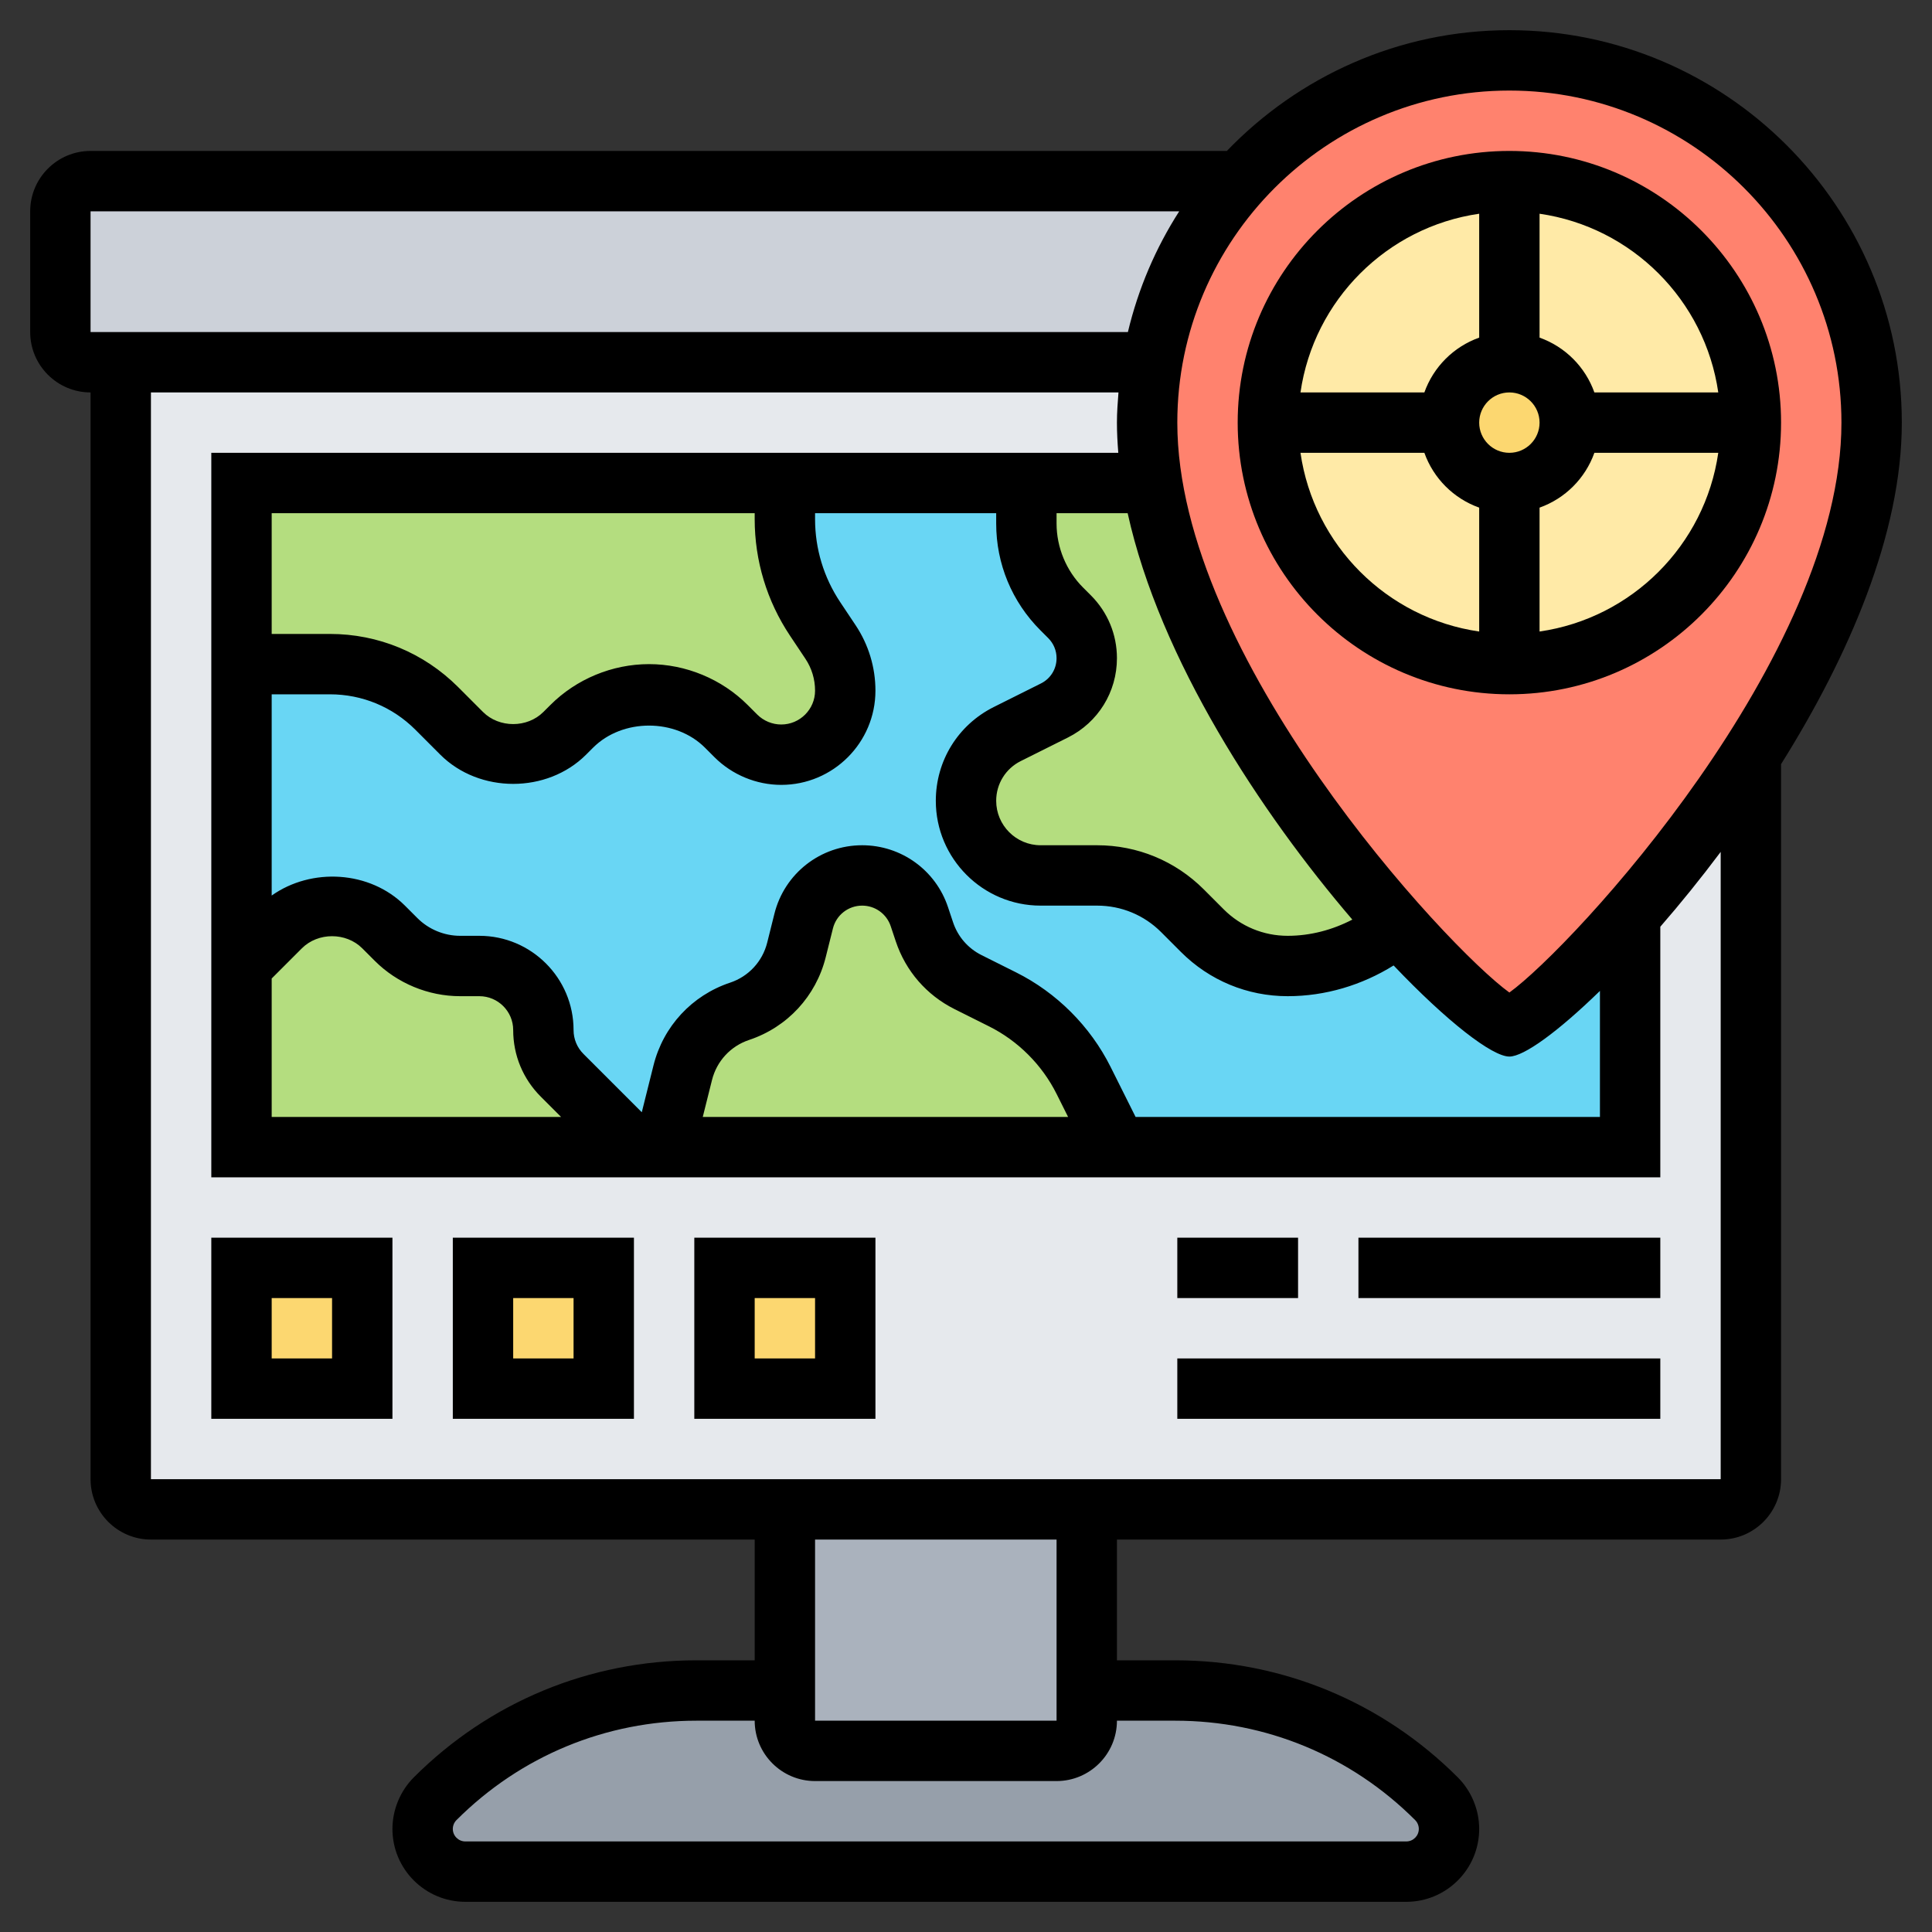 <svg id="_x33_0" enable-background="new 0 0 64 64" height="512" viewBox="0 0 64 64" width="512" xmlns="http://www.w3.org/2000/svg"><rect x="0" y="0" width="64" height="64" fill="#333333" stroke="none"/><g><g><g><path d="m47.59 59.59c.26.26.41.62.41 1 0 .78-.63 1.41-1.41 1.41h-31.18c-.78 0-1.41-.63-1.41-1.41 0-.38.15-.74.41-1 1.15-1.15 2.5-2.05 3.97-2.66 1.48-.61 3.06-.93 4.69-.93h2.93v1c0 .55.45 1 1 1h8c.55 0 1-.45 1-1v-1h2.93c3.25 0 6.36 1.29 8.66 3.59z" fill="#969faa"/></g><g><path d="m36 56v1c0 .55-.45 1-1 1h-8c-.55 0-1-.45-1-1v-1-6h10z" fill="#aab2bd"/></g><g><path d="m3 6h38.05c-1.48 1.65-2.5 3.71-2.88 6h-34.17-1c-.55 0-1-.45-1-1v-4c0-.55.45-1 1-1z" fill="#ccd1d9"/></g><g><path d="m22 38h15 17v-7.68c1.29-1.47 2.71-3.29 4-5.29v23.97c0 .55-.45 1-1 1h-21-10-21c-.55 0-1-.45-1-1v-37h34.17c-.11.65-.17 1.32-.17 2 0 .66.06 1.33.17 2h-4.17-8-18v6 10 6h13z" fill="#e6e9ed"/></g><g><path d="m24 42h4v4h-4z" fill="#fcd770"/></g><g><path d="m16 42h4v4h-4z" fill="#fcd770"/></g><g><path d="m8 42h4v4h-4z" fill="#fcd770"/></g><g><path d="m8 32v-10h2.93c1.33 0 2.6.53 3.53 1.46l.83.83c.46.46 1.07.71 1.71.71s1.25-.25 1.71-.71l.23-.23c.68-.68 1.6-1.06 2.56-1.06s1.88.38 2.56 1.06l.32.32c.4.4.94.62 1.5.62.58 0 1.12-.24 1.5-.62s.62-.92.62-1.5c0-.57-.17-1.13-.49-1.61l-.51-.77c-.65-.98-1-2.13-1-3.3v-1.2h8v1.34c0 1.06.42 2.08 1.17 2.83l.26.26c.37.37.57.86.57 1.37 0 .74-.41 1.41-1.07 1.74l-1.56.78c-.84.42-1.37 1.27-1.37 2.21 0 .68.28 1.3.72 1.75.45.44 1.07.72 1.75.72h1.87c1.06 0 2.08.42 2.83 1.17l.66.66c.75.75 1.77 1.17 2.83 1.17 1.34 0 2.63-.48 3.65-1.34 1.84 2.05 3.35 3.34 3.69 3.34.36 0 2.02-1.43 4-3.68v7.68h-17l-1.11-2.21c-.58-1.16-1.52-2.1-2.68-2.68l-1.14-.58c-.69-.34-1.21-.94-1.45-1.66l-.16-.5c-.28-.82-1.04-1.37-1.9-1.37-.92 0-1.72.62-1.94 1.51l-.24.96c-.24.95-.95 1.72-1.88 2.03s-1.64 1.08-1.88 2.03l-.62 2.47h-1l-2.38-2.38c-.4-.4-.62-.94-.62-1.5 0-1.17-.95-2.12-2.12-2.12h-.64c-.79 0-1.56-.32-2.12-.88l-.41-.41c-.46-.46-1.07-.71-1.71-.71s-1.25.25-1.71.71z" fill="#69d6f4"/></g><g><path d="m21 38h-13v-6l1.29-1.29c.46-.46 1.07-.71 1.71-.71s1.25.25 1.71.71l.41.41c.56.56 1.33.88 2.12.88h.64c1.17 0 2.12.95 2.12 2.12 0 .56.22 1.1.62 1.5z" fill="#b4dd7f"/></g><g><path d="m38.17 16c.87 5.39 4.99 11.15 8.14 14.66-1.02.86-2.31 1.34-3.65 1.34-1.06 0-2.08-.42-2.83-1.17l-.66-.66c-.75-.75-1.77-1.17-2.83-1.17h-1.87c-.68 0-1.3-.28-1.75-.72-.44-.45-.72-1.07-.72-1.75 0-.94.53-1.79 1.37-2.21l1.56-.78c.66-.33 1.07-1 1.07-1.74 0-.51-.2-1-.57-1.37l-.26-.26c-.75-.75-1.17-1.77-1.17-2.83v-1.34z" fill="#b4dd7f"/></g><g><path d="m35.89 35.79 1.11 2.21h-15l.62-2.47c.24-.95.95-1.72 1.88-2.03s1.64-1.08 1.88-2.03l.24-.96c.22-.89 1.02-1.51 1.94-1.51.86 0 1.62.55 1.9 1.37l.16.5c.24.72.76 1.32 1.45 1.66l1.14.58c1.16.58 2.1 1.52 2.68 2.68z" fill="#b4dd7f"/></g><g><path d="m27.51 21.27c.32.48.49 1.04.49 1.61 0 .58-.24 1.12-.62 1.5s-.92.62-1.5.62c-.56 0-1.1-.22-1.5-.62l-.32-.32c-.68-.68-1.6-1.06-2.56-1.06s-1.88.38-2.56 1.06l-.23.23c-.46.46-1.07.71-1.71.71s-1.25-.25-1.71-.71l-.83-.83c-.93-.93-2.2-1.46-3.53-1.46h-2.93v-6h18v1.2c0 1.17.35 2.32 1 3.3z" fill="#b4dd7f"/></g><g><path d="m41.05 6c2.2-2.46 5.39-4 8.95-4 6.63 0 12 5.37 12 12 0 3.64-1.79 7.6-4 11.03-1.29 2-2.71 3.82-4 5.29-1.98 2.25-3.64 3.68-4 3.68-.34 0-1.85-1.29-3.69-3.34-3.15-3.51-7.27-9.27-8.14-14.66-.11-.67-.17-1.34-.17-2 0-.68.06-1.35.17-2 .38-2.29 1.4-4.35 2.88-6z" fill="#ff826e"/></g><g><circle cx="50" cy="14" fill="#ffeaa7" r="8"/></g><g><circle cx="50" cy="14" fill="#fcd770" r="2"/></g></g><g><path d="m50 23c4.963 0 9-4.038 9-9s-4.037-9-9-9-9 4.038-9 9 4.037 9 9 9zm-6.92-8h4.104c.302.847.969 1.514 1.816 1.816v4.104c-3.059-.441-5.479-2.861-5.92-5.92zm6.92-2c.552 0 1 .449 1 1s-.448 1-1 1-1-.449-1-1 .448-1 1-1zm1 7.92v-4.104c.847-.302 1.514-.969 1.816-1.816h4.104c-.441 3.059-2.861 5.479-5.92 5.92zm5.92-7.92h-4.104c-.302-.847-.969-1.514-1.816-1.816v-4.104c3.059.441 5.479 2.861 5.92 5.92zm-7.92-5.92v4.104c-.847.302-1.514.969-1.816 1.816h-4.104c.441-3.059 2.861-5.479 5.92-5.92z"/><path d="m63 14c0-7.168-5.832-13-13-13-3.675 0-6.992 1.54-9.359 4h-37.641c-1.103 0-2 .897-2 2v4c0 1.103.897 2 2 2v36c0 1.103.897 2 2 2h20v4h-1.929c-3.537 0-6.863 1.377-9.365 3.879-.448.45-.706 1.072-.706 1.707 0 1.331 1.083 2.414 2.414 2.414h31.172c1.331 0 2.414-1.083 2.414-2.414 0-.635-.258-1.257-.707-1.707-2.501-2.502-5.827-3.879-9.364-3.879h-1.929v-4h20c1.103 0 2-.897 2-2v-23.687c2.237-3.565 4-7.629 4-11.313zm-13-11c6.065 0 11 4.935 11 11 0 7.744-8.907 17.366-11 18.879-2.093-1.513-11-11.135-11-18.879 0-6.065 4.935-11 11-11zm-23.832 18.055.513.769c.209.313.319.678.319 1.055 0 .618-.503 1.121-1.121 1.121-.295 0-.584-.12-.793-.328l-.318-.318c-.86-.861-2.051-1.354-3.268-1.354s-2.408.493-3.268 1.354l-.232.231c-.535.535-1.465.535-2 0l-.828-.829c-1.135-1.132-2.642-1.756-4.243-1.756h-1.929v-4h16v.197c0 1.378.404 2.712 1.168 3.858zm-17.168 11.359 1-1c.535-.535 1.465-.535 2 0l.414.414c.744.745 1.774 1.172 2.828 1.172h.637c.618 0 1.121.503 1.121 1.121 0 .834.324 1.618.914 2.207l.672.672h-9.586zm28.618 4.586-.829-1.659c-.674-1.346-1.786-2.458-3.131-3.13l-1.144-.572c-.449-.225-.784-.611-.943-1.088l-.167-.5c-.408-1.227-1.551-2.051-2.844-2.051-1.379 0-2.574.934-2.907 2.271l-.238.953c-.157.627-.617 1.124-1.23 1.328-1.265.422-2.213 1.446-2.537 2.74l-.388 1.553-1.93-1.93c-.214-.213-.33-.494-.33-.794 0-1.721-1.4-3.121-3.121-3.121h-.637c-.526 0-1.042-.213-1.414-.586l-.414-.414c-1.164-1.162-3.097-1.267-4.414-.334v-6.666h1.929c1.068 0 2.073.416 2.829 1.171l.828.829c1.291 1.289 3.537 1.29 4.828 0l.232-.232c.975-.976 2.732-.976 3.707 0l.318.318c.582.581 1.386.914 2.208.914 1.721 0 3.121-1.4 3.121-3.121 0-.772-.227-1.521-.655-2.165l-.513-.769c-.544-.816-.832-1.766-.832-2.748v-.197h6v.343c0 1.335.521 2.591 1.464 3.535l.262.262c.176.177.274.412.274.663 0 .357-.198.679-.519.838l-1.563.781c-1.183.592-1.918 1.782-1.918 3.106 0 1.914 1.558 3.472 3.472 3.472h1.871c.802 0 1.556.312 2.121.878l.657.658c.944.944 2.2 1.464 3.536 1.464 1.247 0 2.458-.365 3.508-1.018 1.777 1.867 3.267 3.018 3.835 3.018.476 0 1.602-.814 3-2.175v4.175zm-2.236 0h-12.102l.306-1.223c.157-.627.617-1.124 1.23-1.328 1.265-.422 2.213-1.446 2.537-2.74l.239-.954c.111-.444.509-.755.968-.755.431 0 .811.274.947.684l.167.5c.328.983 1.019 1.78 1.946 2.244l1.144.572c.961.48 1.755 1.275 2.236 2.236zm9.416-6.537c-.659.342-1.39.537-2.141.537-.802 0-1.556-.312-2.121-.878l-.657-.658c-.944-.944-2.2-1.464-3.536-1.464h-1.871c-.812 0-1.472-.661-1.472-1.472 0-.561.312-1.065.813-1.316l1.563-.781c1.002-.502 1.624-1.509 1.624-2.628 0-.785-.306-1.522-.859-2.077l-.262-.262c-.559-.558-.879-1.331-.879-2.121v-.343h2.355c1.071 4.853 4.422 9.938 7.443 13.463zm-41.798-23.463h36.063c-.778 1.212-1.357 2.559-1.7 4h-34.363zm35.929 50c3.003 0 5.826 1.169 7.949 3.292.078.078.122.185.122.294 0 .228-.186.414-.414.414h-31.172c-.228 0-.414-.186-.414-.414 0-.109.044-.216.121-.293 2.124-2.124 4.947-3.293 7.95-3.293h1.929c0 1.103.897 2 2 2h8c1.103 0 2-.897 2-2zm-3.929 0h-8v-6h8zm22-8h-52v-36h32.051c-.026.331-.051.662-.051 1 0 .33.018.664.045 1h-30.045v24h48v-8.301c.657-.755 1.332-1.588 2-2.479z"/><path d="m7 47h6v-6h-6zm2-4h2v2h-2z"/><path d="m15 47h6v-6h-6zm2-4h2v2h-2z"/><path d="m23 47h6v-6h-6zm2-4h2v2h-2z"/><path d="m45 41h10v2h-10z"/><path d="m39 41h4v2h-4z"/><path d="m39 45h16v2h-16z"/></g></g></svg>
